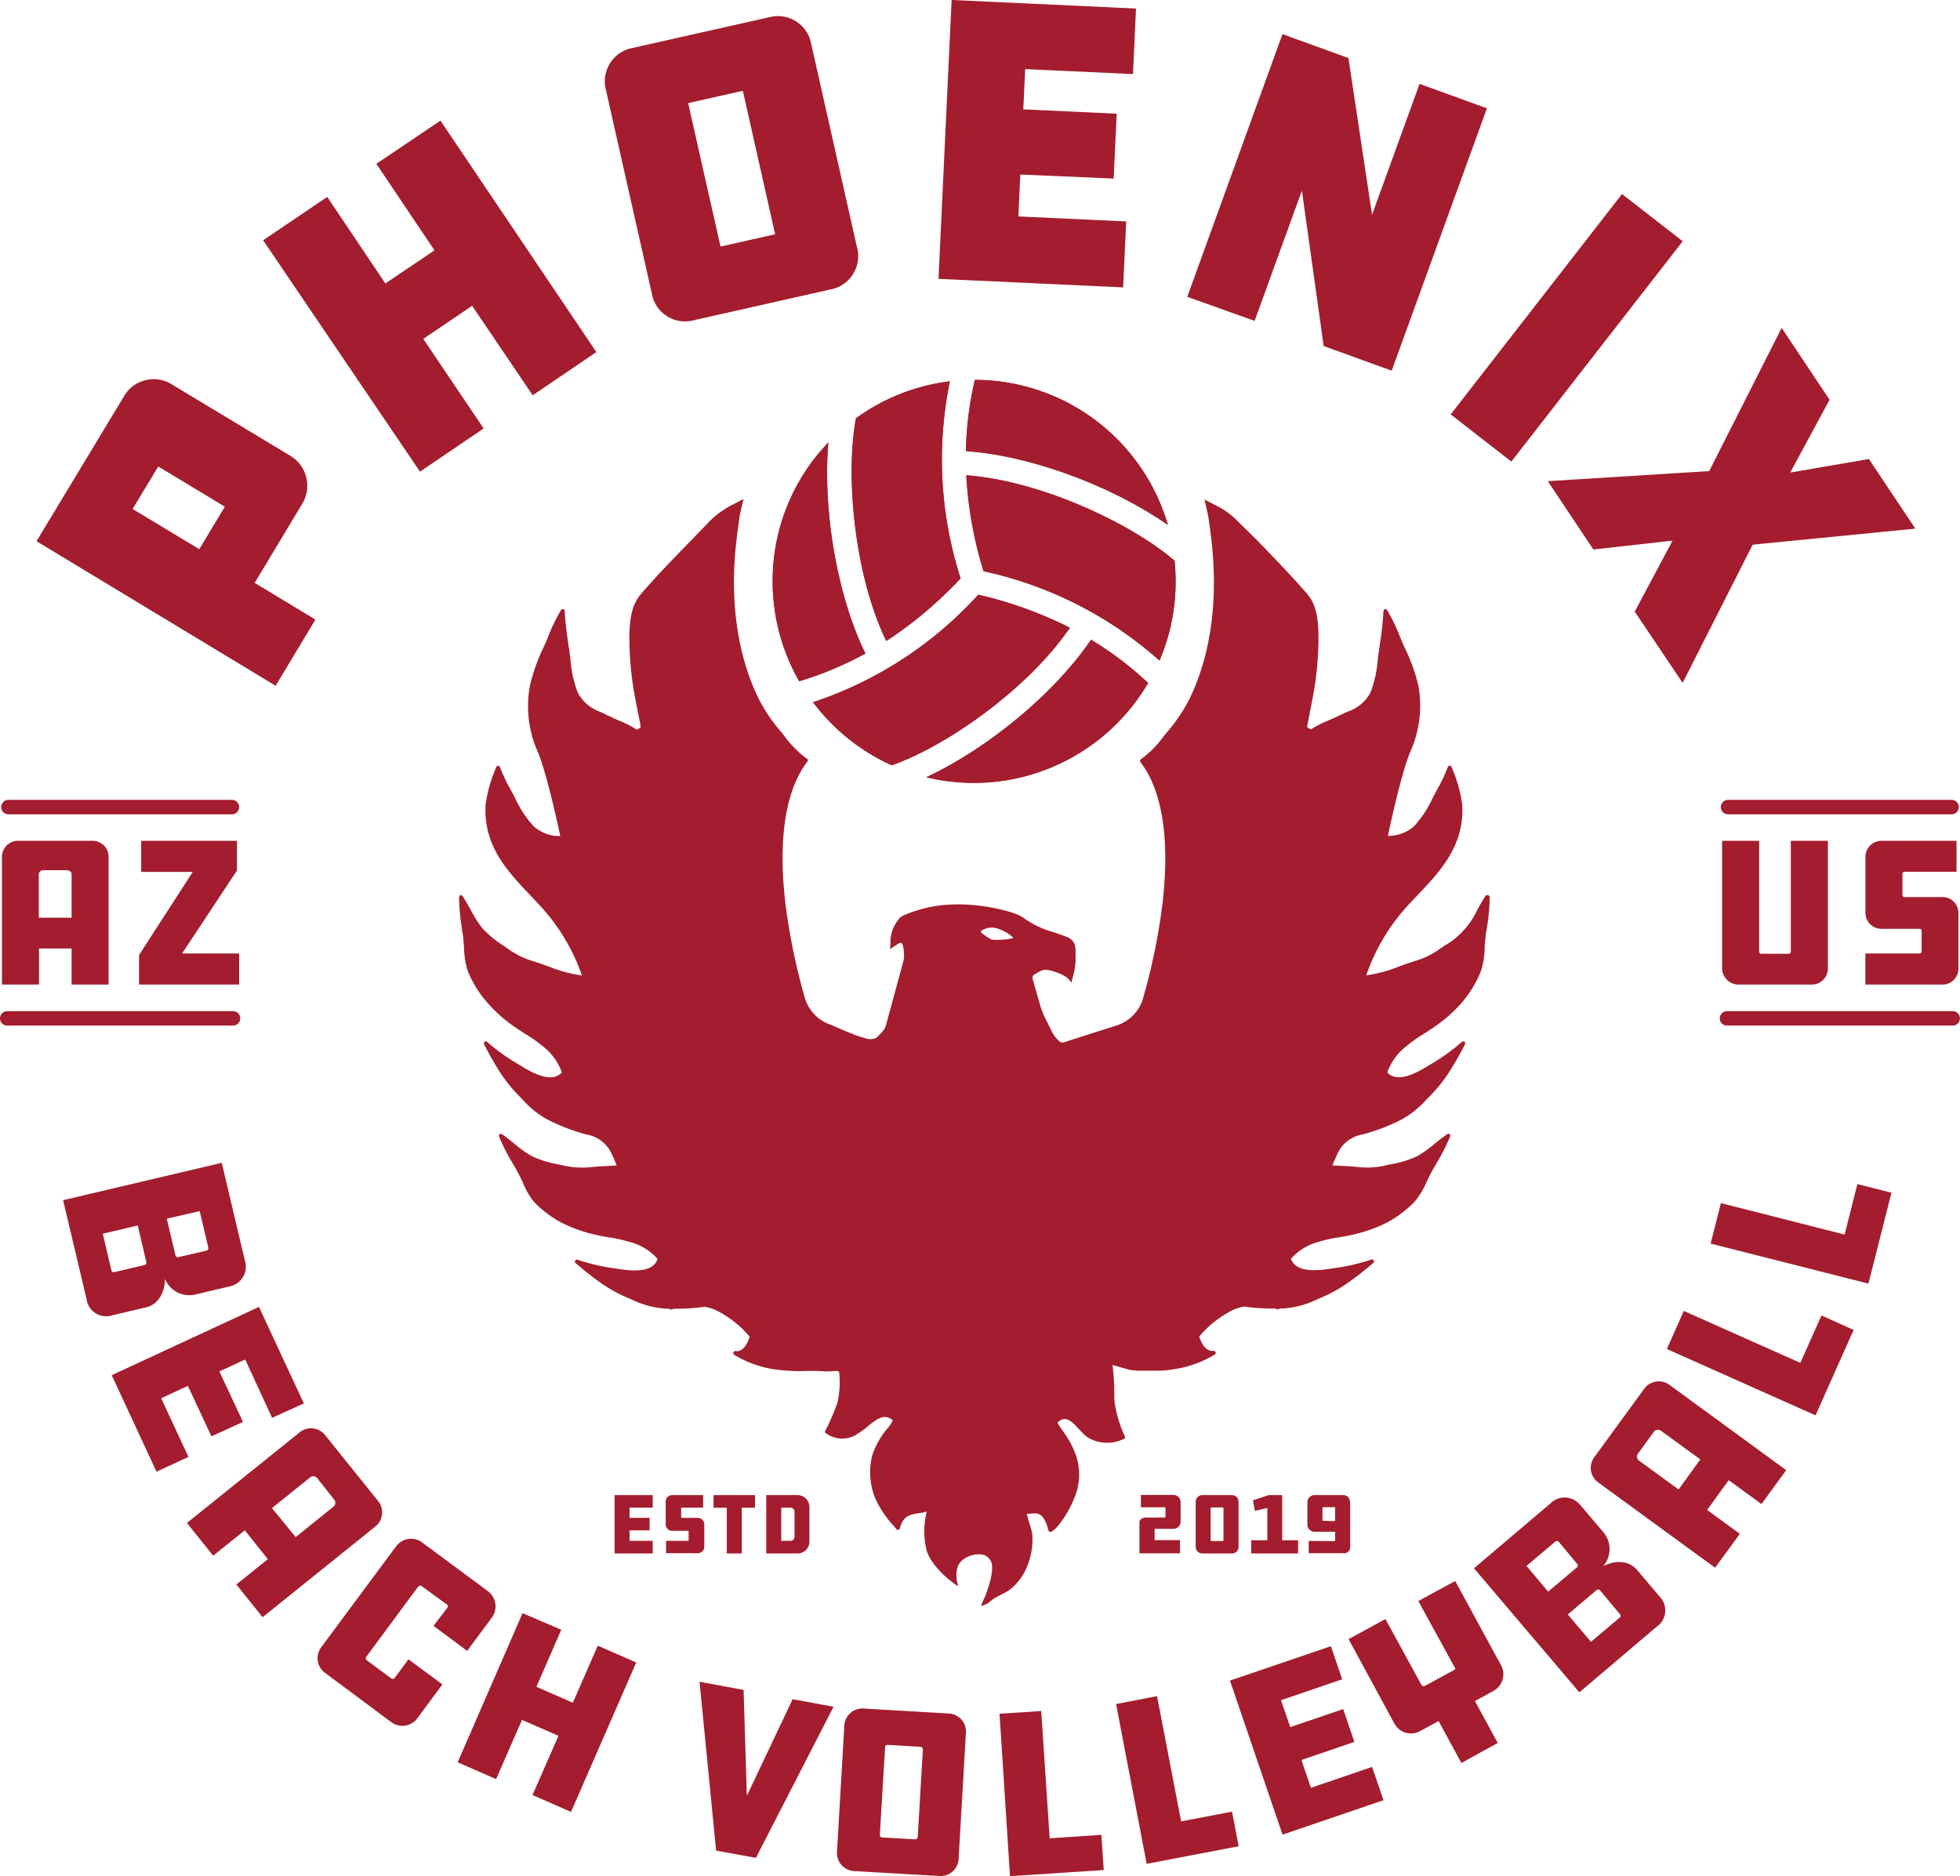 <svg id="Layer_1" data-name="Layer 1" xmlns="http://www.w3.org/2000/svg" viewBox="0 0 271.78 260.17"><defs><style>.cls-1,.cls-2{fill:#a31d2e;}.cls-1{stroke:#a31d2e;stroke-miterlimit:10;}.cls-3{fill:#fff;}</style></defs><path class="cls-1" d="M17.67,55.13a4.25,4.25,0,0,1,5.83-1.44l16.59,10a4.34,4.34,0,0,1,1.44,5.83L34.63,81l8.42,5.09-5,8.32L5.75,74.88ZM31.61,70.52a.54.54,0,0,0-.18-.69l-9.18-5.54a.54.54,0,0,0-.73.14L17.7,70.75l10.1,6.09Z"/><path class="cls-1" d="M82,48.69l-8,5.43L65.6,41.71,58,46.86l8.37,12.42-8,5.43L37.18,33.45,45.24,28,53.3,40l7.64-5.15-8.06-12,8.06-5.43Z"/><path class="cls-1" d="M106.77,2.88A4.19,4.19,0,0,1,112,6.21l6.34,28.17a4.2,4.2,0,0,1-3.33,5.28L96.14,43.91a4.18,4.18,0,0,1-5.27-3.33L84.52,12.41a4.21,4.21,0,0,1,3.34-5.28Zm-3.25,9.72a.63.63,0,0,0-.74-.47l-7.46,1.68a.62.62,0,0,0-.36.71L99.42,34.3a.53.53,0,0,0,.6.38L107.48,33a.56.56,0,0,0,.49-.62Z"/><path class="cls-1" d="M132.43.52,157,1.66l-.37,8.09-14.95-.69-.31,6.58,12.95.6-.37,8L141,23.68l-.31,6.81,14.95.69-.38,8.15-24.6-1.14Z"/><path class="cls-1" d="M180.74,24.38l-7.07,19.48-8.4-3L178.13,5.37l8.4,3.05,3.52,23.38,7.09-19.53,8.4,3.05L192.68,50.76,184,47.62Z"/><path class="cls-1" d="M209.48,63.31l-7.62-5.93L225,27.61l7.63,5.93Z"/><path class="cls-1" d="M237.32,65.81l9.79-19.35,6,9L247.31,66.2l11.6-2,5.8,8.69-22,2.17-9.45,18.65-6-8.93,5.55-10.41-11.62,1.3-5.67-8.5Z"/><path class="cls-2" d="M206.27,124.15a.25.25,0,0,0-.3.11c-.4.61-.77,1.27-1.13,1.91a11,11,0,0,1-4.59,5c-.3.2-.59.4-.86.6a11.88,11.88,0,0,1-3.5,1.59l-.86.3c-.34.11-.66.23-1,.35a18.9,18.9,0,0,1-3.59,1.07c-.33.05-.65.12-1,.19a27.77,27.77,0,0,1,5.95-9.9c2.48-2.64,5.26-5.26,6.57-8.66a11.7,11.7,0,0,0,.78-5.29,19.75,19.75,0,0,0-1.47-5.07.27.27,0,0,0-.25-.18.29.29,0,0,0-.25.18,23.75,23.75,0,0,1-1.5,3.16c-.22.4-.43.79-.62,1.17a15.16,15.16,0,0,1-2.56,3.88,5.37,5.37,0,0,1-3.64,1.35s1.74-8.36,3.09-11.63A15.54,15.54,0,0,0,196.66,95a24.62,24.62,0,0,0-1.9-5.21c-.21-.45-.42-1-.63-1.48a23.36,23.36,0,0,0-1.8-3.72.26.26,0,0,0-.29-.11.28.28,0,0,0-.2.25,47.39,47.39,0,0,1-.53,4.78c-.05.37-.1.71-.14,1l-.12.9a16.33,16.33,0,0,1-1,4.6,5.56,5.56,0,0,1-3.2,2.68c-.34.16-.7.32-1.06.51l-.06,0c-.52.27-1.24.59-1.92.87a12.19,12.19,0,0,0-2,1.07c-.13-.07-.5-.19-.54-.32s0-.15,0-.19l.14-.68c.06-.36.13-.71.2-1.07l.33-1.68a45.05,45.05,0,0,0,.88-9.41c-.06-1.89-.25-3.89-1.52-5.38-2.23-2.63-7.07-7.57-7.07-7.57l-2.81-2.77a10.68,10.68,0,0,0-2.6-1.87c-.63-.32-1.34-.68-1.81-.94,0,0,.51,2.19.55,2.46.18,1.24.35,2.49.48,3.75.77,7.22.08,15.08-3.21,21.65a23.16,23.16,0,0,1-3,4.41l-.49.59a13.81,13.81,0,0,1-3.13,3.16.26.26,0,0,0-.12.18.34.34,0,0,0,.05.22c3.87,5.05,3.76,13.54,3.07,19.5a85.8,85.8,0,0,1-2.69,13.18,5.57,5.57,0,0,1-3.53,3.79l-7.45,2.38a.6.6,0,0,1-.59-.1,4.33,4.33,0,0,1-1.11-1.4l-.95-1.94a10.31,10.31,0,0,1-.65-1.67l-1.06-3.7a.5.5,0,0,1,.23-.57l.75-.44a1.73,1.73,0,0,1,1.26-.18c1,.23,2.71.77,3.12,1.77l.27-1a8.13,8.13,0,0,0,.33-2.4v-1.1a2,2,0,0,0-.06-.48l0-.14a1.68,1.68,0,0,0-.86-1.12c-.54-.28-2.31-.84-2.31-.84a13,13,0,0,1-4.07-2c-1.52-1-6.19-1.91-9.44-1.8a18.25,18.25,0,0,0-7.24,1.58,1.94,1.94,0,0,0-.63.58,5,5,0,0,0-1.06,2.9c0,.39,0,.8-.07,1.15,0,0,1.13-.77,1.37-.87.47-.21.57,1,.59,1.69a2.69,2.69,0,0,1-.09.8l-.57,2.12-1.11,4.09-.7,2.56a2.9,2.9,0,0,1-.24.64,6.08,6.08,0,0,1-.87,1,1.34,1.34,0,0,1-.34.29,2,2,0,0,1-1.51,0,11.92,11.92,0,0,1-1.32-.42c-.87-.32-1.72-.69-2.57-1.06-.31-.14-.61-.28-.92-.39a5.59,5.59,0,0,1-3.54-3.79,85.8,85.8,0,0,1-2.69-13.18c-.69-6-.8-14.45,3.07-19.5a.28.28,0,0,0-.07-.4,13.81,13.81,0,0,1-3.13-3.16l-.48-.59a23.18,23.18,0,0,1-3-4.41c-3.29-6.57-4-14.43-3.21-21.65.14-1.26.3-2.51.49-3.75,0-.27.55-2.46.55-2.46-.41.22-1,.52-1.53.79a12.83,12.83,0,0,0-3.15,2.27L95.87,74.9S91,79.84,88.8,82.47C87.54,84,87.34,86,87.28,87.85a45.05,45.05,0,0,0,.88,9.41l.33,1.68L88.7,100l.13.68s0,.15,0,.19-.4.25-.53.32a12.71,12.71,0,0,0-2-1.07c-.68-.28-1.4-.6-1.92-.87l-.06,0c-.36-.19-.71-.35-1-.51A5.55,5.55,0,0,1,80.1,96a16,16,0,0,1-1-4.6l-.12-.9c0-.33-.1-.67-.15-1-.2-1.4-.43-3-.53-4.78a.28.28,0,0,0-.2-.25.26.26,0,0,0-.29.11A23.36,23.36,0,0,0,76,88.3c-.21.53-.42,1-.63,1.48A25.18,25.18,0,0,0,73.5,95a15.54,15.54,0,0,0,1.09,9.31c1.36,3.27,3.1,11.63,3.1,11.63A5.39,5.39,0,0,1,74,114.58a15.16,15.16,0,0,1-2.56-3.88c-.19-.38-.4-.77-.62-1.17a25.07,25.07,0,0,1-1.5-3.16.29.29,0,0,0-.25-.18.27.27,0,0,0-.25.18,19.75,19.75,0,0,0-1.47,5.07,11.84,11.84,0,0,0,.78,5.29c1.31,3.4,4.09,6,6.57,8.66a27.63,27.63,0,0,1,6,9.9c-.32-.07-.65-.14-1-.19a18.78,18.78,0,0,1-3.6-1.07c-.33-.12-.65-.24-1-.35l-.86-.3a11.88,11.88,0,0,1-3.5-1.59l-.85-.6a15,15,0,0,1-3-2.46,15.79,15.79,0,0,1-1.62-2.56c-.36-.64-.73-1.3-1.13-1.91a.25.25,0,0,0-.3-.11.26.26,0,0,0-.18.26,29,29,0,0,0,.4,4.4c0,.29.08.57.12.83.09.64.13,1.26.17,1.87a11.22,11.22,0,0,0,.51,3.14A15.66,15.66,0,0,0,67.54,139a20.13,20.13,0,0,0,3.72,3.33c.55.39,1.1.74,1.64,1.08a18.74,18.74,0,0,1,2.32,1.64,7.91,7.91,0,0,1,2.69,3.67c-1,1.1-2.78.85-5.37-.73l-.46-.29a28.18,28.18,0,0,1-4.54-3.22.26.26,0,0,0-.34,0,.27.27,0,0,0-.07.34,43.33,43.33,0,0,0,2.36,4.11,20.85,20.85,0,0,0,2.72,3.28c.17.18.34.35.5.53a12.5,12.5,0,0,0,4,2.9,27,27,0,0,0,4.6,1.68,4.65,4.65,0,0,1,3.53,2.75,16.71,16.71,0,0,1,.67,1.55l-1.33.07-1,.05-.91.07a11.77,11.77,0,0,1-3.82-.12l-1-.22a14.37,14.37,0,0,1-3.66-1.12,15.93,15.93,0,0,1-2.44-1.73c-.57-.46-1.15-.93-1.75-1.34a.27.27,0,0,0-.32,0,.3.3,0,0,0-.08.32,28.59,28.59,0,0,0,2,3.91c.15.25.29.5.42.73.31.56.58,1.12.85,1.66A10.49,10.49,0,0,0,74,166.62a15,15,0,0,0,4,3,20.2,20.2,0,0,0,4.68,1.63c.65.15,1.29.26,1.91.36a18.77,18.77,0,0,1,2.75.62,7.66,7.66,0,0,1,3.84,2.35C90.73,176,89,176.46,86,176l-.53-.08a28,28,0,0,1-5.39-1.23.26.26,0,0,0-.32.13.27.27,0,0,0,.06.34,43.88,43.88,0,0,0,3.7,2.89,19.91,19.91,0,0,0,3.71,2l.67.3a12.41,12.41,0,0,0,4.75,1.14.5.5,0,0,1,.17,0,.29.29,0,0,0,.3.1l.38-.11a26.67,26.67,0,0,0,4.24-.27,7.85,7.85,0,0,1,1.36.39,14.72,14.72,0,0,1,4.74,3.63l.12.13c-.27.79-.83,2.16-2,2a.26.26,0,0,0-.27.19.28.28,0,0,0,.11.32,15,15,0,0,0,5.47,2c.82.14,1.66.18,2.5.24s1.78,0,2.68,0c.6,0,1.21,0,1.82.06a11.33,11.33,0,0,0,1.43-.05c.42,0,.69-.09.69.43a13,13,0,0,1-.26,3.93,31.51,31.51,0,0,1-1.62,3.79l-.08.16a.29.29,0,0,0,0,.24c0,.08.13.1.2.15a3.79,3.79,0,0,0,4,.19l.69-.45c1.33-.81,2.9-3,4.47-1.61a4.19,4.19,0,0,1-.73,1.13,11,11,0,0,0-2.11,3.74,9.6,9.6,0,0,0,.36,5.83,13.79,13.79,0,0,0,2.59,3.91l.4.49a.26.26,0,0,0,.27.09.27.27,0,0,0,.2-.19c.44-1.78,1.52-1.95,2.67-2.12a6,6,0,0,0,1.07-.23,11.11,11.11,0,0,0,0,5.47c.49,1.57,2.19,3.46,4.35,4.92-.48-1.82-.19-2.85.38-3.44.95-1,2.78-1.27,3.5-.77s1.06,1,.67,3a18.36,18.36,0,0,1-.77,2.49c-.1.29-.62,1.17-.53,1.46l.76-.34c.29-.17.53-.42.81-.61.75-.54,1.67-.81,2.4-1.39a7.53,7.53,0,0,0,1.43-1.5c.11-.16.22-.32.32-.48a6.55,6.55,0,0,0,.32-.58,9.92,9.92,0,0,0,1-5,8.19,8.19,0,0,0-.35-1.39c-.15-.51-.31-1.08-.43-1.57,0,.1.86,0,1,0a1.32,1.32,0,0,1,1.27.59,3.85,3.85,0,0,1,.63,1.4,3.47,3.47,0,0,0,.2.55c.66.19,1.72-1.46,2-1.84a14.78,14.78,0,0,0,1.53-2.92,8.27,8.27,0,0,0,.22-5.77,13,13,0,0,0-1.86-3.46c-.31-.44-.74-1.05-.68-1.2,1.57-1.39,2.6.93,4,2l.11.09a5.3,5.3,0,0,0,5,.25.34.34,0,0,0,.19-.14.26.26,0,0,0,0-.23,17.23,17.23,0,0,1-1.43-4.75c-.08-.73,0-1.91-.07-2.62-.05-.89-.1-1.73-.22-2.53.78.21,1.57.44,2.39.68l1.14.11c.9,0,1.8,0,2.68,0s1.68-.1,2.5-.24a15,15,0,0,0,5.47-2,.29.29,0,0,0,.12-.32.28.28,0,0,0-.28-.19c-1.2.12-1.75-1.25-2-2l.12-.13a14.83,14.83,0,0,1,4.74-3.63,7.58,7.58,0,0,1,1.38-.39,26.22,26.22,0,0,0,4.22.27l.39.11a.27.27,0,0,0,.29-.1.5.5,0,0,1,.17,0,12.37,12.37,0,0,0,4.75-1.14l.67-.3a19.91,19.91,0,0,0,3.71-2,43.88,43.88,0,0,0,3.7-2.89.26.26,0,0,0,.06-.34.25.25,0,0,0-.31-.13,28.09,28.09,0,0,1-5.4,1.23l-.53.08c-3,.45-4.74,0-5.23-1.41a7.7,7.7,0,0,1,3.84-2.35,18.77,18.77,0,0,1,2.75-.62c.62-.1,1.26-.21,1.91-.36a20.2,20.2,0,0,0,4.68-1.63,15.25,15.25,0,0,0,4-3,11.07,11.07,0,0,0,1.63-2.71c.26-.54.53-1.1.84-1.66l.42-.73a28.59,28.59,0,0,0,2-3.91.3.3,0,0,0-.08-.32.26.26,0,0,0-.31,0c-.6.41-1.19.88-1.76,1.34a15.93,15.93,0,0,1-2.44,1.73,14.37,14.37,0,0,1-3.66,1.12c-.35.07-.69.14-1,.22a11.78,11.78,0,0,1-3.82.12l-.92-.07-1-.05-1.33-.07c.22-.59.45-1.08.67-1.55a4.65,4.65,0,0,1,3.53-2.75,26.72,26.72,0,0,0,4.6-1.68,12.5,12.5,0,0,0,4-2.9c.16-.18.33-.35.51-.53a20.83,20.83,0,0,0,2.71-3.28,43.33,43.33,0,0,0,2.36-4.11.27.27,0,0,0-.07-.34.26.26,0,0,0-.34,0,28.14,28.14,0,0,1-4.53,3.22l-.47.29c-2.59,1.58-4.39,1.83-5.36.73a7.91,7.91,0,0,1,2.69-3.67,17.89,17.89,0,0,1,2.31-1.64c.54-.34,1.09-.69,1.64-1.08a20.16,20.16,0,0,0,3.73-3.33,15.62,15.62,0,0,0,2.62-4.36,11.22,11.22,0,0,0,.51-3.14c0-.61.09-1.23.17-1.87,0-.26.08-.54.12-.83a29,29,0,0,0,.41-4.4A.27.27,0,0,0,206.27,124.15Zm-65.84,5.95a9.87,9.87,0,0,1-2.91.2,6.15,6.15,0,0,1-1.46-1c-.24-.19.36-.43.44-.46a2.57,2.57,0,0,1,1.47-.17,5.61,5.61,0,0,1,2.53,1.36Z"/><path class="cls-2" d="M133.2,80.2a53.67,53.67,0,0,1-1.49-27.32,27.9,27.9,0,0,0-13,5.13c-1.47,7.75-.29,21.58,4.2,30.88A55.57,55.57,0,0,0,133.2,80.2Z"/><path class="cls-2" d="M135.18,52.68a46.55,46.55,0,0,0-1.24,9.88c8.81.59,20.09,4.73,28,10.23A27.92,27.92,0,0,0,135.18,52.68Z"/><path class="cls-2" d="M123.65,106.12c7.46-2.58,18.88-10.53,24.7-19.07a55.7,55.7,0,0,0-12.7-4.58,53.79,53.79,0,0,1-22.91,14.91A28.08,28.08,0,0,0,123.65,106.12Z"/><path class="cls-2" d="M107.14,80.62a27.89,27.89,0,0,0,3.68,13.85A47.12,47.12,0,0,0,120,90.62c-3.88-7.91-5.94-19.72-5.14-29.26A27.67,27.67,0,0,0,107.14,80.62Z"/><path class="cls-2" d="M136.39,79.21A53.75,53.75,0,0,1,160.78,91.6a27.68,27.68,0,0,0,2.24-11c0-.94-.05-1.9-.14-2.85-6-5.17-18.57-11.09-28.88-11.85A55.26,55.26,0,0,0,136.39,79.21Z"/><path class="cls-2" d="M128.45,107.77A28,28,0,0,0,159.2,94.71a46.32,46.32,0,0,0-7.92-6C146.35,96,137.13,103.71,128.45,107.77Z"/><polygon class="cls-2" points="134.88 52.3 134.88 52.3 134.88 52.3 134.88 52.3"/><path class="cls-2" d="M123.65,106.12c7.46-2.58,18.88-10.53,24.7-19.07a55.7,55.7,0,0,0-12.7-4.58,53.79,53.79,0,0,1-22.91,14.91A28.08,28.08,0,0,0,123.65,106.12Z"/><path class="cls-2" d="M107.14,80.62a27.89,27.89,0,0,0,3.68,13.85A47.12,47.12,0,0,0,120,90.62c-3.88-7.91-5.94-19.72-5.14-29.26A27.67,27.67,0,0,0,107.14,80.62Z"/><path class="cls-2" d="M118.68,58c-1.47,7.75-.29,21.58,4.2,30.88A55.57,55.57,0,0,0,133.2,80.2a53.67,53.67,0,0,1-1.49-27.32A27.9,27.9,0,0,0,118.68,58Z"/><path class="cls-2" d="M135.18,52.68a46.55,46.55,0,0,0-1.24,9.88c8.81.59,20.09,4.73,28,10.23A27.92,27.92,0,0,0,135.18,52.68Z"/><path class="cls-2" d="M159.2,94.71a46.32,46.32,0,0,0-7.92-6c-4.93,7.34-14.15,15-22.83,19.08A28,28,0,0,0,159.2,94.71Z"/><path class="cls-2" d="M163,80.62c0-.94-.05-1.9-.14-2.85-6-5.17-18.57-11.09-28.88-11.85a55.26,55.26,0,0,0,2.39,13.29A53.75,53.75,0,0,1,160.78,91.6,27.68,27.68,0,0,0,163,80.62Z"/><path class="cls-2" d="M8.75,166.43l22-5.18,3.2,13.54a2.78,2.78,0,0,1-2.08,3.59L27,179.53a3.65,3.65,0,0,1-4.13-2.19c0,2.13-1.11,3.59-2.57,3.94l-4.78,1.13A2.74,2.74,0,0,1,12,180.14Zm11.26,9a.34.34,0,0,0,.28-.41l-1.19-5.08-4.85,1.14,1.2,5.08a.31.31,0,0,0,.4.25Zm8.6-2a.34.34,0,0,0,.28-.41l-1.2-5.08L23.13,169l1.2,5.07a.33.33,0,0,0,.44.25Z"/><path class="cls-2" d="M35.91,181.23l6.22,13.38-4.4,2L34,188.52l-3.58,1.66,3.27,7-4.37,2-3.27-7-3.7,1.72,3.78,8.13-4.43,2.05-6.21-13.38Z"/><path class="cls-2" d="M36.41,224.26l-3.64-4.54,4.37-3.51-3.2-4-4.38,3.52-3.64-4.54,15.53-12.48a2.5,2.5,0,0,1,3.71.4l7.19,8.94a2.51,2.51,0,0,1-.4,3.71ZM41,213.15l5.29-4.26a.71.71,0,0,0,0-1L44,205a.68.68,0,0,0-1-.12l-5.29,4.25Z"/><path class="cls-2" d="M61.34,233.58l-3.48,4.71a2.58,2.58,0,0,1-3.65.49L45.1,232a2.53,2.53,0,0,1-.54-3.6l10.39-14a2.57,2.57,0,0,1,3.58-.51l9.11,6.75a2.63,2.63,0,0,1,.61,3.61l-3.47,4.68-4.67-3.47L62,223a.38.38,0,0,0,0-.48L58.54,220A.37.37,0,0,0,58,220l-7.22,9.76a.33.33,0,0,0,.09.48l3.42,2.53a.33.33,0,0,0,.44-.09l1.91-2.58Z"/><path class="cls-2" d="M79.18,251.26l-5.34-2.34,3.6-8.21-5.06-2.21-3.59,8.21-5.33-2.33,9-20.68L77.83,226l-3.45,7.91,5.05,2.21,3.46-7.91,5.33,2.33Z"/><path class="cls-2" d="M115.58,236.68l-10.76,20.95-5.52-1L97,233.21l6.11,1.14.45,14.68,6.35-13.4Z"/><path class="cls-2" d="M131.44,237.61a2.51,2.51,0,0,1,2.49,2.79l-1,17.26a2.51,2.51,0,0,1-2.79,2.48l-11.59-.67a2.51,2.51,0,0,1-2.48-2.79l1-17.26a2.51,2.51,0,0,1,2.79-2.49Zm-3.47,5a.37.37,0,0,0-.35-.38l-4.57-.27a.36.36,0,0,0-.32.35L122,254.48a.33.33,0,0,0,.29.32l4.57.26a.35.35,0,0,0,.39-.28Z"/><path class="cls-2" d="M138.6,237.65l5.78-.38,1.17,17.65,7.17-.48.33,4.88-13,.85Z"/><path class="cls-2" d="M154.76,236.3l5.68-1.09,3.34,17.37,7.06-1.36.92,4.8L159,258.46Z"/><path class="cls-2" d="M170.55,233.05l14-4.77,1.56,4.59-8.48,2.9,1.28,3.73,7.34-2.5,1.55,4.55-7.34,2.51,1.32,3.86,8.48-2.9,1.58,4.62-14,4.77Z"/><path class="cls-2" d="M202.64,244.48l-3.16-5.82-2.65,1.44a2.63,2.63,0,0,1-3.51-1.14L187,227.3l5.11-2.78,5,9.14a.38.38,0,0,0,.48.12l4.08-2.22c.18-.1.13-.26,0-.41l-5-9.13,5.11-2.78,6.35,11.66a2.63,2.63,0,0,1-1,3.56l-2.61,1.42,3.16,5.82Z"/><path class="cls-2" d="M219,234.68l-14.61-17.2,10.6-9a2.77,2.77,0,0,1,4.13.22l3.25,3.82a3.63,3.63,0,0,1-.07,4.67c1.91-1,3.71-.65,4.68.5l3.18,3.74a2.74,2.74,0,0,1-.43,4.14Zm-2.83-20.84a.35.35,0,0,0-.5-.07l-4,3.38,3,3.57,4-3.38a.33.33,0,0,0,0-.5Zm5.71,6.72a.34.34,0,0,0-.49-.06l-4,3.38,3.22,3.79,4-3.37a.33.33,0,0,0,0-.48Z"/><path class="cls-2" d="M247.68,203.87l-3.43,4.7-4.54-3.31-3,4.13,4.54,3.31-3.43,4.7-16.1-11.75a2.51,2.51,0,0,1-.57-3.69l6.76-9.26a2.51,2.51,0,0,1,3.69-.58Zm-11.91-1.49-5.49-4a.7.7,0,0,0-1,.25l-2.13,2.92a.68.68,0,0,0,.13,1l5.48,4Z"/><path class="cls-2" d="M231.13,187.07l2.35-5.28,16.16,7.2,2.93-6.57,4.46,2-5.28,11.85Z"/><path class="cls-2" d="M237.2,172.45l1.43-5.61,17.15,4.36,1.77-7,4.73,1.2L259.08,178Z"/><path class="cls-2" d="M15.06,136.53H9.93v-5H5.41v5H.27V118.94a2.23,2.23,0,0,1,2.34-2.34H12.73a2.22,2.22,0,0,1,2.33,2.34Zm-5.13-9.27v-6c0-.36-.3-.59-.71-.59H6a.6.6,0,0,0-.62.59v6Z"/><path class="cls-2" d="M26.73,120.91H19.58V116.6H32.86v4.11l-7.61,11.51h7.91v4.31H19.28v-4.1Z"/><path class="cls-2" d="M243.93,116.6V132a.29.29,0,0,0,.27.26H248a.3.3,0,0,0,.32-.26V116.6h5.14v17.66a2.23,2.23,0,0,1-2.25,2.27H241.07a2.28,2.28,0,0,1-2.28-2.27V116.6Z"/><path class="cls-2" d="M258.66,132.22h7.47c.21,0,.33-.12.33-.26v-2.9c0-.14-.12-.26-.33-.26H261a2.22,2.22,0,0,1-2.33-2.33v-7.53A2.22,2.22,0,0,1,261,116.6H271.3v4.29h-7.21a.3.3,0,0,0-.29.32v2.92a.29.29,0,0,0,.29.27h5.14a2.21,2.21,0,0,1,2.33,2.33v7.47a2.21,2.21,0,0,1-2.33,2.33H258.66Z"/><line class="cls-3" x1="1.12" y1="111.92" x2="32.16" y2="111.92"/><path class="cls-2" d="M32.16,112.92h-31a1,1,0,0,1,0-2h31a1,1,0,0,1,0,2Z"/><line class="cls-3" x1="1" y1="141.22" x2="32.31" y2="141.22"/><path class="cls-2" d="M32.31,142.22H1a1,1,0,0,1,0-2H32.31a1,1,0,0,1,0,2Z"/><line class="cls-3" x1="239.58" y1="111.92" x2="270.62" y2="111.92"/><path class="cls-2" d="M270.62,112.92h-31a1,1,0,0,1,0-2h31a1,1,0,0,1,0,2Z"/><line class="cls-3" x1="239.47" y1="141.22" x2="270.77" y2="141.22"/><path class="cls-2" d="M270.77,142.22h-31.3a1,1,0,1,1,0-2h31.3a1,1,0,1,1,0,2Z"/><path class="cls-2" d="M85.22,207.33h5.29v1.74H87.3v1.41h2.78v1.73H87.3v1.46h3.21v1.75H85.22Z"/><path class="cls-2" d="M92.36,213.67h3c.08,0,.13,0,.13-.11v-1.17a.12.12,0,0,0-.13-.11H93.31a.9.9,0,0,1-1-.95v-3.05a.9.9,0,0,1,1-.95H97.5v1.74H94.57a.12.12,0,0,0-.12.13v1.19a.12.12,0,0,0,.12.1h2.09a.91.91,0,0,1,1,.95v3a.9.9,0,0,1-1,.94h-4.3Z"/><path class="cls-2" d="M104.7,207.33v1.75h-1.84v6.34h-2.08v-6.34H98.94v-1.75Z"/><path class="cls-2" d="M110.6,207.33a1.65,1.65,0,0,1,1.64,1.64v4.8a1.65,1.65,0,0,1-1.64,1.65h-4.35v-8.09Zm-.43,2.33a.56.56,0,0,0-.59-.59h-1.25v4.6h1.25a.56.56,0,0,0,.59-.58Z"/><path class="cls-2" d="M160.23,212a.12.12,0,0,0-.13.13v1.44h3.52v1.83H158v-4.27c0-.46.46-.69.92-.69h2.55a.12.12,0,0,0,.14-.13v-1.16a.12.12,0,0,0-.14-.13H158.2v-1.71h4.59a1,1,0,0,1,.92.92v2.86a1,1,0,0,1-.92.91Z"/><path class="cls-2" d="M171.74,208.24v6.26a.9.9,0,0,1-.91.92h-4.1a.93.93,0,0,1-.93-.92v-6.26a.92.92,0,0,1,.93-.91h4.1A.9.9,0,0,1,171.74,208.24Zm-2.22,5.46c.09,0,.13,0,.13-.14v-4.39a.12.12,0,0,0-.13-.13H168a.12.12,0,0,0-.13.13v4.39a.12.12,0,0,0,.13.14Z"/><path class="cls-2" d="M173.74,208.05l2.17-.72h1.88v6.26H180v1.83h-6.5v-1.83h2.23v-4.47l-1.73.39Z"/><path class="cls-2" d="M185,213.71a.12.12,0,0,0,.13-.13v-1.17h-2.93a1,1,0,0,1-.91-.92v-3.25a1,1,0,0,1,.91-.91h4.09c.7,0,.93.68.93,1.14v6a.84.84,0,0,1-.93.92h-4.82v-1.71Zm0-2.77a.12.12,0,0,0,.13-.13v-1.64A.12.12,0,0,0,185,209h-1.49a.12.12,0,0,0-.13.13v1.64a.12.12,0,0,0,.13.13Z"/></svg>